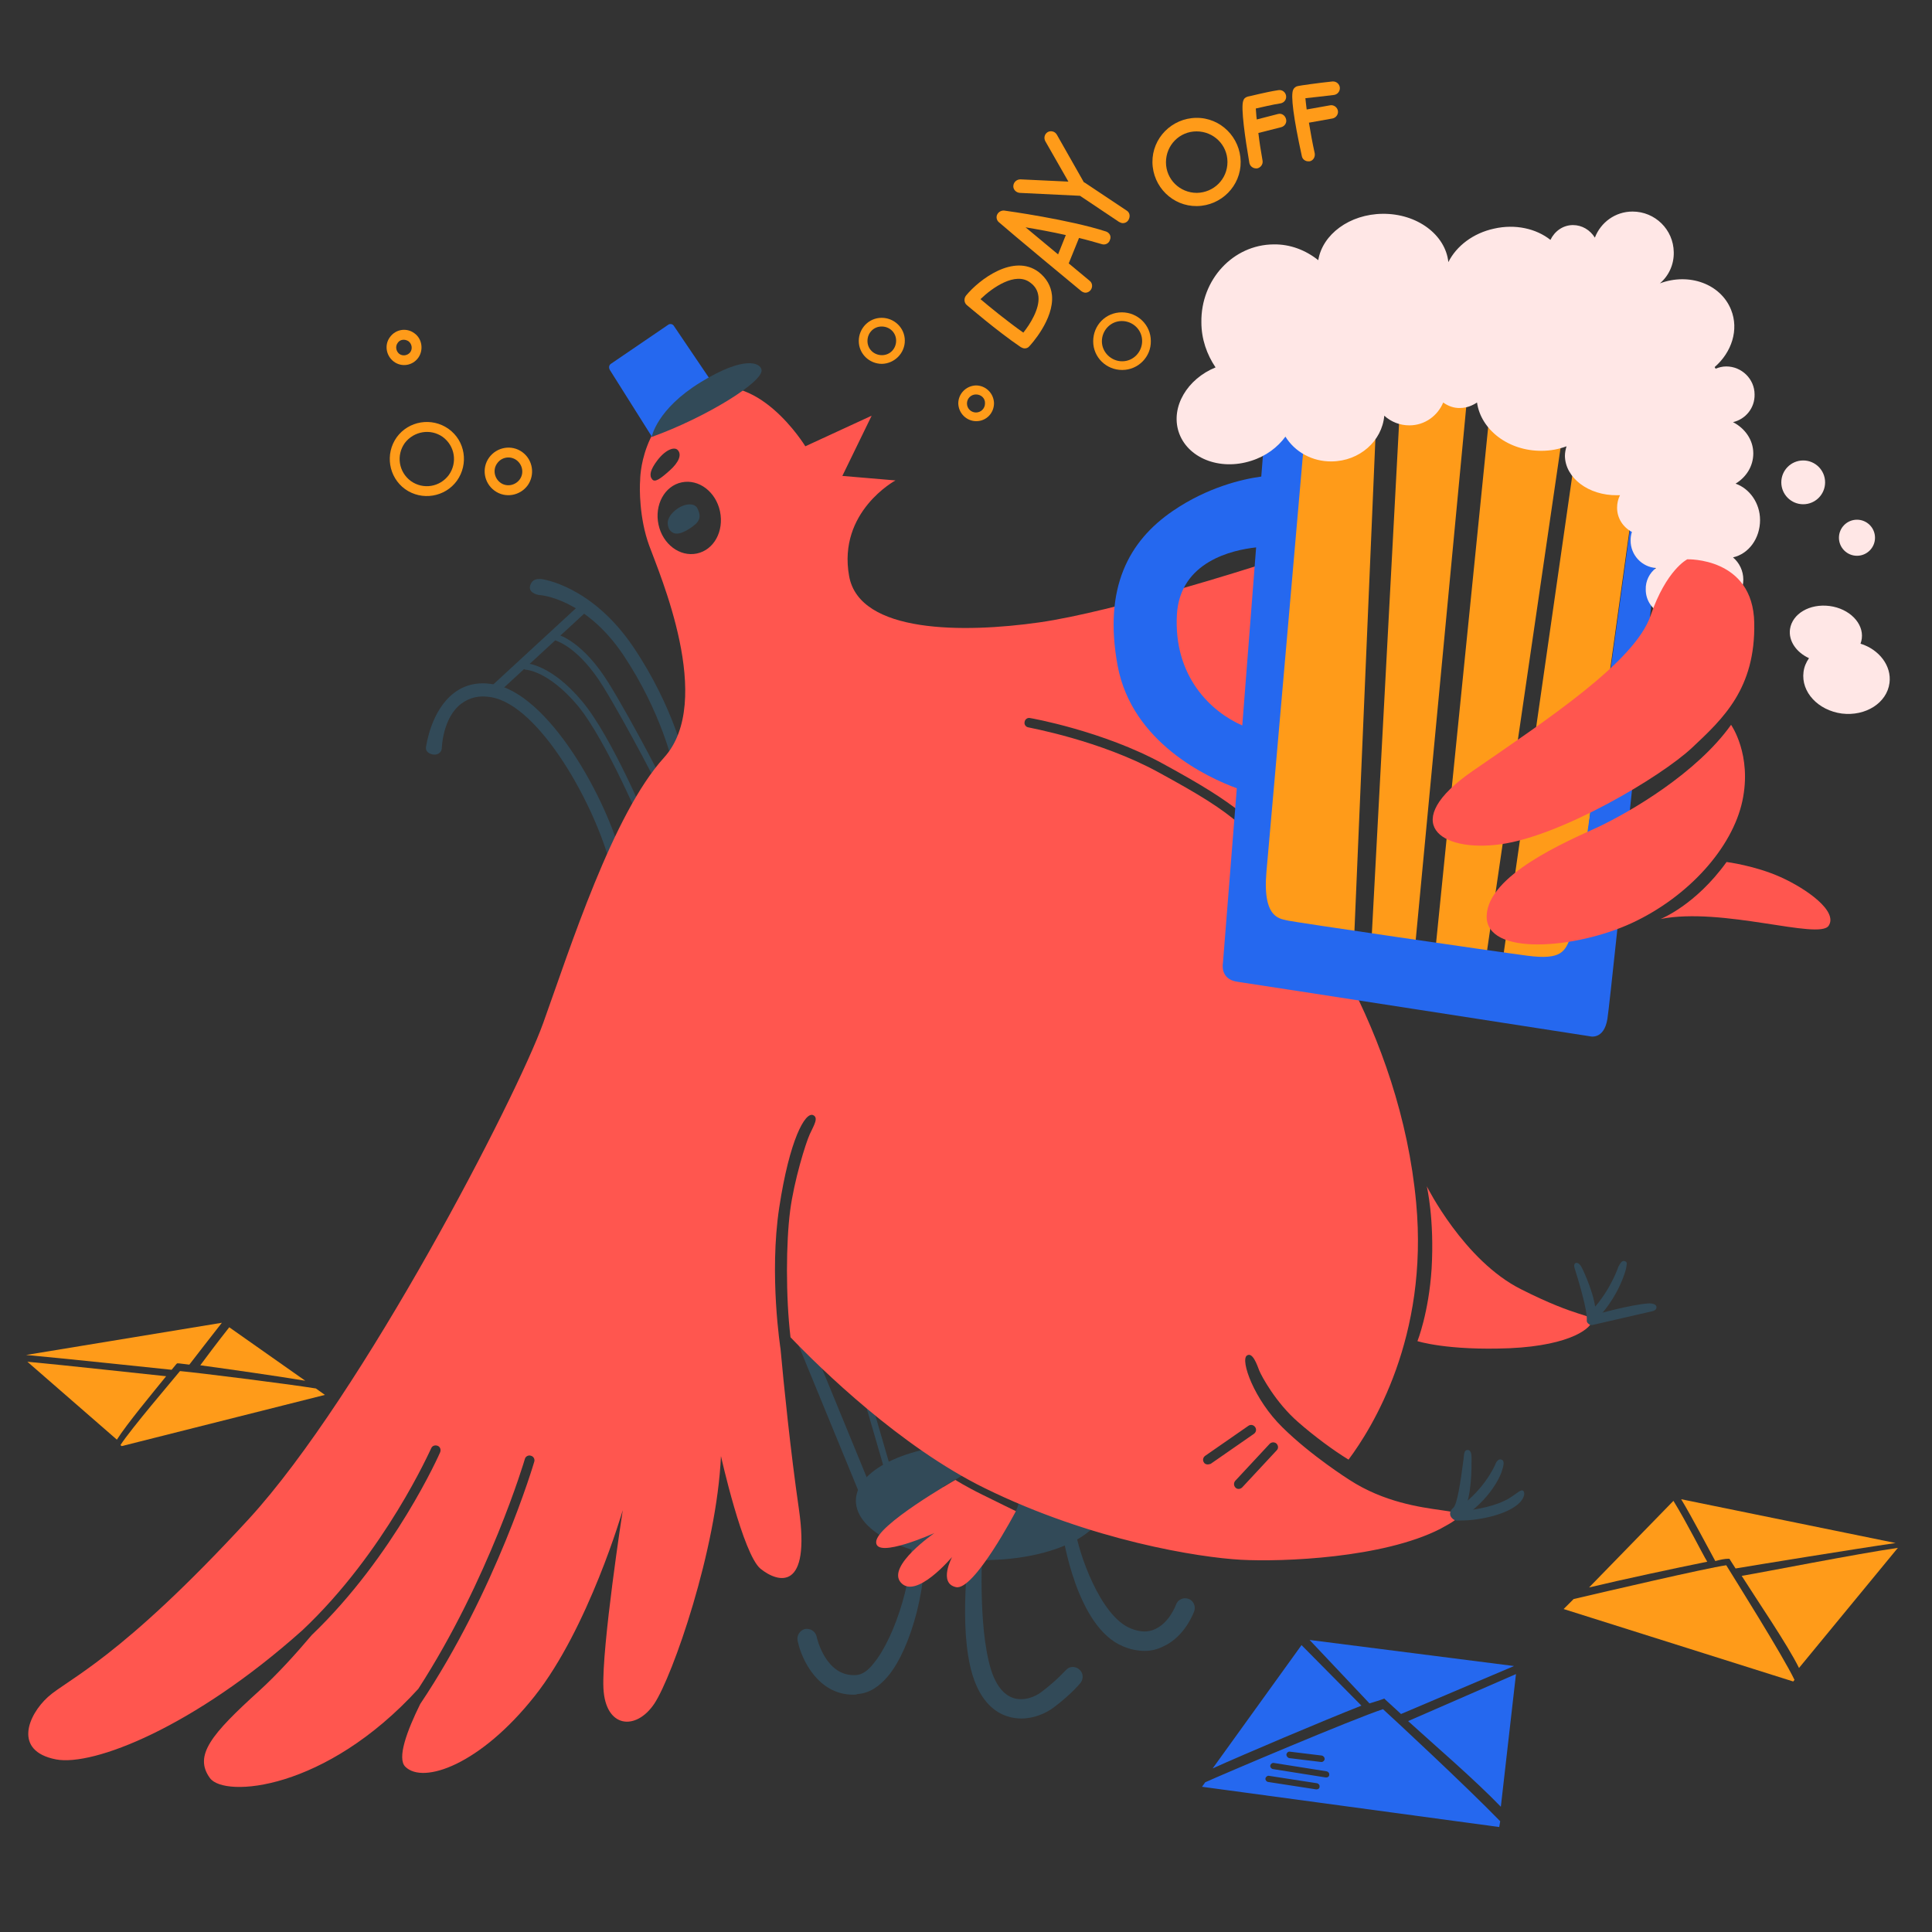 <?xml version="1.0" encoding="utf-8"?>
<!-- Generator: Adobe Illustrator 23.0.6, SVG Export Plug-In . SVG Version: 6.00 Build 0)  -->
<svg version="1.1" id="Layer_2_1_" xmlns="http://www.w3.org/2000/svg" xmlns:xlink="http://www.w3.org/1999/xlink" x="0px" y="0px" viewBox="0 0 600 600" style="enable-background:new 0 0 600 600;" xml:space="preserve">

<rect x="0" y="0" width="600" height="600" fill="#333333" stroke="none"/>

<g id="Layer_3">
</g>
<g>
	<g>
		<path d="M304.7,448.4c-21.3-0.3-38.7,7.6-38.9,17.5s17,18.3,38.4,18.6s38.7-7.6,38.9-17.5
			C343.2,457,326,448.7,304.7,448.4z M309,473.4c-2.5-1.6-3.6-5.5-6.1-7.1c-0.6-0.4-1.1-0.9-1.3-1.4c-0.9,0.3-2.1,0.1-2.9-0.4
			l-0.1-0.1c-1.2-0.6-5.7-1.2-5.7-2.7c0,0,9-5.1,8.3-5.1c-1.5,0,1.9,1.5,2.6,2.8c0.9-0.3,1.8-0.2,2.9,0.4c2.6,1.5,6,1,8.6,2.7
			C319.2,465.2,313,476,309,473.4z" style="fill:#324A58;"/>
		<g>
			<path d="M269.3,466.2c-0.8,0-1.5-0.5-1.9-1.2L248,417.8c-0.4-1,0.1-2.2,1.1-2.6s2.2,0.1,2.6,1.1l19.4,47.2
				c0.4,1-0.1,2.2-1.1,2.6C269.8,466.2,269.5,466.2,269.3,466.2z" style="fill:#324A58;"/>
		</g>
		<g>
			<path d="M275.6,456.8c-0.4,0-0.8-0.3-1-0.7l-7.2-24.8c-0.2-0.5,0.2-1.1,0.7-1.2c0.5-0.2,1.1,0.2,1.2,0.7l7.2,24.8
				c0.2,0.5-0.2,1.1-0.7,1.2C275.7,456.8,275.6,456.8,275.6,456.8z" style="fill:#324A58;"/>
		</g>
		<g>
			<path d="M265.1,526.3c-10.9,0.1-16.2-10.8-17.4-16.8c-0.3-1.6,0.7-3.2,2.3-3.6c1.6-0.3,3.2,0.7,3.6,2.3
				c0.1,0.6,2.9,12.7,12.3,12c1.8-0.1,3.6-1.3,5.4-3.6c6.7-8.1,13.2-28.2,11.6-42.1c-0.2-1.6-1-3.1,0.6-3.3c1.6-0.2,3.1,1,3.3,2.6
				c2.1,17.4-3.9,38.1-10.9,46.6c-2.9,3.5-6.1,5.5-9.6,5.7C265.9,526.3,265.5,526.3,265.1,526.3z" style="fill:#324A58;"/>
		</g>
		<g>
			<path d="M317.2,533.7c-1.4,0-2.9-0.2-4.4-0.7c-3.5-1.1-8.2-4.3-10.8-12.9c-4.5-14.8-1-39.3-0.9-40.3
				c0.2-1.6,0.7-2.8,2.3-2.7c1.6,0.2,1.8,1.7,1.7,3.3c0,0.2-1.5,24.3,2.6,37.9c1,3.4,3.1,7.7,6.9,9c3.3,1.1,6.9-0.3,8.9-1.9
				c4.9-3.7,7.3-6.6,7.4-6.6c1-1.3,2.9-1.5,4.2-0.4c1.3,1,1.5,2.9,0.5,4.2c-0.1,0.1-2.8,3.5-8.4,7.7
				C324.8,532.1,321.1,533.7,317.2,533.7z" style="fill:#324A58;"/>
		</g>
		<g>
			<path d="M355.6,512.7c-2.2,0-4.4-0.4-6.8-1.4c-14.5-5.9-18.7-34.3-18.9-35.6c-0.2-1.6,0.9-3.2,2.6-3.4
				c1.6-0.2,1.2,0.9,1.4,2.6c1,7.3,7.8,27,17.2,30.8c2.9,1.2,5.5,1.3,7.7,0.2c4.4-2,6.4-7.5,6.4-7.5c0.5-1.6,2.3-2.4,3.8-1.9
				c1.6,0.5,2.4,2.3,1.9,3.8c-0.1,0.3-2.8,7.9-9.6,11C359.5,512.2,357.6,512.7,355.6,512.7z" style="fill:#324A58;"/>
		</g>
		<g>
			<path d="M191.8,271c-0.9,0-1.7-0.6-2-1.5c-4.9-19.5-22.3-50.6-37.4-53c-3.6-0.6-6.5,0.1-9.1,2
				c-5.9,4.4-6.1,13.9-6.1,14c-0.1,1.1-1.3,2.3-3.2,1.7c-1.1-0.3-1.9-1.1-1.7-2.2c0.1-0.5,1.5-11.3,8.7-16.8
				c3.4-2.6,7.5-3.5,12.1-2.7c16.9,2.7,35.4,34.9,40.6,56c0.3,1.1-0.4,2.2-1.5,2.4C192.1,271,192,271,191.8,271z" style="fill:#324A58;"/>
		</g>
		<g>
			<path d="M211.1,239.6c-0.9,0-1.8-0.6-2-1.6c0-0.2-3.6-16.8-15.6-34.7c-11.8-17.5-25.7-18.5-25.9-18.5
				c-1.1-0.1-3.7-0.9-2.9-3.1c0.6-1.8,2-1.9,3.1-1.9c0.7,0,16.1,2.1,29,21.3c12.5,18.6,16.1,35.4,16.2,36.1c0.2,1.1-0.5,2.1-1.6,2.4
				C211.4,239.6,211.3,239.6,211.1,239.6z" style="fill:#324A58;"/>
		</g>
		<g>
			<path d="M153.6,215.7c-0.4,0-0.8-0.2-1.1-0.5c-0.6-0.6-0.5-1.6,0.1-2.1l26.9-24.8c0.6-0.6,1.6-0.5,2.1,0.1
				c0.6,0.6,0.5,1.6-0.1,2.1l-26.9,24.8C154.3,215.5,153.9,215.7,153.6,215.7z" style="fill:#324A58;"/>
		</g>
		<g>
			<path d="M206.5,247c-0.4,0-0.7-0.2-0.9-0.5c-0.1-0.2-10.6-20.8-18.3-33.3c-7.6-12.3-14.5-14.1-14.5-14.2
				c-0.5-0.1-0.9-0.7-0.7-1.2c0.1-0.5,0.7-0.9,1.2-0.7c0.3,0.1,7.7,2.1,15.7,15c7.8,12.6,18.3,33.3,18.4,33.5
				c0.2,0.5,0.1,1.1-0.4,1.3C206.8,246.9,206.7,247,206.5,247z" style="fill:#324A58;"/>
		</g>
		<g>
			<path d="M201.1,258.9c-0.4,0-0.8-0.2-0.9-0.6c-0.1-0.3-11.8-28.4-20.9-39.3c-9-10.6-15.8-11-15.9-11
				c-0.6,0-1-0.5-1-1c0-0.6,0.5-1,1-1c0.3,0,7.8,0.4,17.3,11.7c9.4,11.1,20.8,38.7,21.2,39.8c0.2,0.5,0,1.1-0.5,1.3
				C201.3,258.9,201.2,258.9,201.1,258.9z" style="fill:#324A58;"/>
		</g>
	</g>
	<g>
		<path d="M440.2,416.5c0,0,3.5-8.7,4.4-22.5c0.9-15.5-1.5-25.6-1.5-25.6s11.5,23.1,29.3,32c17.8,9,21.9,7.7,22,9.7
			s-6,7.7-25.5,8.6C449.4,419.5,440.2,416.5,440.2,416.5z" style="fill:#FF564F;"/>
		<path d="M296.7,459.6c0,0,3.3,2.1,8.4,4.6c4.4,2.2,10.4,5.1,10.4,5.1s-13,24.8-18.6,23.6c-5.6-1.2-1.2-9.4-1.2-9.4
			s-11.3,13.5-16,7.9c-4.3-5.1,10.5-15.3,10.5-15.3s-18,8.1-18.1,2.9C271.8,473.8,296.7,459.6,296.7,459.6z" style="fill:#FF564F;"/>
		<path d="M419.1,459.6L419.1,459.6c0,0-11.9-7.5-20.8-16.3c-8.9-8.7-13.1-20.8-11.1-22.3c1.8-1.3,3.2,2.9,3.9,4.7
			c0.7,1.7,5.1,9.9,12,15.9c5,4.4,11.1,8.9,15.7,11.7c7.4-9.9,24.9-38,21-79.8c-4.9-52.8-34.6-96.1-54.5-117.1v-0.2
			c-6.1-5.3-12.6-9.3-25.6-16.4c-18.1-9.9-40.1-13.8-40.3-13.9c-0.8-0.1-1.4-0.9-1.2-1.7c0.1-0.8,0.9-1.4,1.7-1.2
			c0.2,0,22.7,4,41.3,14.2c11.9,6.5,18.5,10.6,24.4,15.3l4.8-76.8c0,0-44.4,14.3-67.7,17.6s-55.8,3.5-59-14.4
			c-3.6-20,14.4-29.7,14.4-29.7l-16.5-1.4l9.1-18.7l-20.6,9.5c0,0-15.2-25-33.3-16.8c-18.2,8.1-18,27.4-18,27.4
			c-0.2,2.3-0.3,11.7,2.8,20.2c3.1,8.6,20.5,48.4,4.6,65.9s-29.2,59.3-37.5,82.4s-56.1,115.5-91.4,154
			c-40.2,43.7-56.2,49.7-62.4,55.3S4,543.8,17.4,546.4c11.5,2.2,42.7-9.9,76.5-40.1l0,0c25.8-24.3,39.8-56.2,40-56.5
			c0.3-0.8,1.2-1.1,2-0.8c0.8,0.3,1.1,1.2,0.8,2c-0.1,0.3-14.2,32.2-39.9,56.8c-4.9,5.8-10.6,12.1-16.3,17.3
			c-14.9,13.5-20.4,20.1-15.3,27.1c4.5,6.2,35.9,3.9,64.7-27.7c22-34,33-71,33.1-71.4c0.2-0.8,1.1-1.3,1.9-1c0.8,0.2,1.3,1.1,1,1.9
			c-0.1,0.4-11.8,40-35.4,75.2c-4.1,8.3-7.3,16.9-4.6,19.5c5.6,5.5,23.3-0.7,40.1-21.9s27.4-57.8,27.4-57.8s-6.6,42.8-6,55.3
			c0.6,12.4,10.1,13.3,15.8,4.8c5.7-8.6,19.4-47.8,20.7-76.9c0,0,6.8,30.5,12.3,35c5.6,4.5,15.6,7,11.9-18.6
			c-2.6-17.9-4.7-38.7-5.7-49.7l0,0c0,0-3.6-22.9-0.4-43.9c3.2-21,8-29.7,10.5-28.7c1.8,0.8,0.3,3.1-1,5.9s-4.9,14.5-6.1,23.7
			c-1.3,9.9-1.4,26.8,0.1,39.4c9.2,9.6,34.1,34,60.4,46.9c33.2,16.3,66.6,21.5,79.5,22.2s44.1-0.5,61.9-9.6
			C464.3,465.7,440.5,473.5,419.1,459.6z M202.5,148.8c-0.9-1.1-0.6-2.9,1.7-5.9c2.7-3.5,5.4-4.2,6.3-3.1c1.3,1.4,0.3,3.8-2.5,6.3
			C205.1,148.7,203.3,150,202.5,148.8z M216.4,171.9c-5.3,1.1-10.6-2.9-11.9-9c-1.3-6.1,1.9-12,7.2-13.1s10.6,2.9,11.9,9
			C224.9,165,221.7,170.8,216.4,171.9z M375.1,454.8c-0.5,0-1-0.2-1.2-0.6c-0.5-0.7-0.3-1.6,0.4-2.1l13.4-9.3
			c0.7-0.5,1.6-0.3,2.1,0.4c0.5,0.7,0.3,1.6-0.4,2.1l-13.4,9.3C375.6,454.7,375.4,454.8,375.1,454.8z M396.5,450.4l-10.7,11.5
			c-0.3,0.3-0.7,0.5-1.1,0.5s-0.7-0.1-1-0.4c-0.6-0.6-0.6-1.5-0.1-2.1l10.7-11.5c0.6-0.6,1.5-0.6,2.1-0.1
			C397,448.9,397.1,449.8,396.5,450.4z" style="fill:#FF564F;"/>
		<path d="M209.8,158.4c2.6-2.1,5.9-2.4,6.8-0.5c1.4,2.9,0.6,4.3-2.5,6.3s-5.1,2-6.3,0.1
			C207.1,162.8,206.9,160.8,209.8,158.4z" style="fill:#324A58;"/>
		<path d="M189.7,113l17.9-12.2c0.5-0.3,1.2-0.2,1.6,0.3l14,20.7l-20.7,13.9l-13.1-20.8
			C189,114.2,189.1,113.4,189.7,113z" style="fill:#2568EF;"/>
		<path d="M202.4,135.7c0,0,1.5-8.6,15.2-17s18.5-6,18.9-3.9C237.3,118.5,219.1,129.7,202.4,135.7z" style="fill:#324A58;"/>
		<g>
			<path d="M494.3,411.5c-0.4,0-0.7-0.1-1-0.4c-0.4-0.3-0.6-0.8-0.5-1.2c0.2-3.1-2.7-12.6-3.8-16.1
				c-0.6-1.8,1.1-2.4,2.2-0.2c0.6,1.1,4.4,9.2,4.4,14.6c0,0,10.7-3,16.2-3.4c0.8-0.1,2.4,0.1,2.6,0.9s-0.4,1.3-1.2,1.5l-18.7,4.3
				C494.6,411.5,494.5,411.5,494.3,411.5z" style="fill:#324A58;"/>
		</g>
		<g>
			<path d="M495.6,409.3c-0.4,0-0.7-0.1-1-0.4c-0.6-0.6-0.7-1.5-0.1-2.1c5.8-6.3,8.1-13.4,8.1-13.4
				c0.7-1.3,1.2-2.1,2.1-1.7c0.8,0.3,0.5,1,0.2,2.6c-0.1,0.4-2,7.7-8.2,14.5C496.4,409.1,496,409.3,495.6,409.3z" style="fill:#324A58;"/>
		</g>
		<g>
			<path d="M454,472.2c-0.4,0-0.8,0-1.1,0c-1.4-0.1-2.2-0.7-2.5-1.6c-0.1-0.5-0.2-1.4,0.9-2.3c1.3-1.1,2.3-8.3,3.2-15
				c0.2-1.6,0.1-3,1.3-3c1.3,0,1.2,2.1,1.2,3c0,2.3,0.1,11.1-2.3,15.8c4.3-0.2,9.8-1.6,12.9-3.2c2.8-1.4,4.5-3.4,5.3-3
				s0.6,2-0.7,3.5C468.5,470.5,458.9,472.2,454,472.2z" style="fill:#324A58;"/>
		</g>
		<g>
			<path d="M452.4,472.2c-0.5,0-1.1-0.3-1.4-0.8c-0.5-0.8-0.2-1.7,0.5-2.2c9.1-5.7,12.6-13.9,12.7-14
				c0.3-0.8,0.9-2.3,2.1-1.9s0.5,2.3,0,3.9c-0.1,0.4-3,8.4-13,14.7C452.9,472.1,452.7,472.2,452.4,472.2z" style="fill:#324A58;"/>
		</g>
		<g>
			<path d="M273.9,113c-3.9,0-7.2-3.1-7.2-7.1c0-3.9,3.1-7.2,7.1-7.2c3.9,0,7.2,3.1,7.2,7.1
				C281,109.7,277.8,112.9,273.9,113z M273.8,101.4c-2.5,0-4.4,2-4.4,4.5s2,4.4,4.5,4.4s4.4-2,4.4-4.5S276.3,101.4,273.8,101.4z" style="fill:#FF9B19;"/>
		</g>
		<g>
			<path d="M303.2,130.8c-3,0-5.5-2.4-5.6-5.5c0-3,2.4-5.5,5.5-5.6c3,0,5.5,2.4,5.6,5.5
				C308.7,128.3,306.3,130.8,303.2,130.8z M303.1,122.5c-1.6,0-2.8,1.3-2.8,2.8c0,1.6,1.3,2.8,2.8,2.8c1.6,0,2.8-1.3,2.8-2.8
				C306,123.7,304.7,122.5,303.1,122.5z" style="fill:#FF9B19;"/>
		</g>
		<g>
			<path d="M348.5,114.9c-4.9,0-9-3.9-9-8.9s3.9-9,8.9-9c4.9,0,9,3.9,9,8.9C357.5,110.8,353.5,114.9,348.5,114.9z
				 M348.4,99.7c-3.5,0-6.2,2.9-6.2,6.3s2.9,6.2,6.3,6.2c3.5,0,6.2-2.9,6.2-6.3C354.7,102.4,351.8,99.7,348.4,99.7z" style="fill:#FF9B19;"/>
		</g>
	</g>
	<g>
		<polygon points="405,118.6 427.9,118.4 420.4,294.6 386.8,289.8 		" style="fill:#FF9B19;"/>
		<polygon points="435.2,118.3 425.8,294.5 439.2,296.8 456.4,115.3 		" style="fill:#FF9B19;"/>
		<polygon points="463.1,123.4 445.6,296.7 461.4,298.1 486.7,125 		" style="fill:#FF9B19;"/>
		<polygon points="490.2,134.4 466.3,300.8 488.1,302.5 493.9,252.3 509.9,136.8 		" style="fill:#FF9B19;"/>
		<path d="M509.5,140.5c0,0-19.8,145.2-21.6,150.1s-2.9,7.6-13.6,6.2s-72.2-10.4-74.3-10.9c-2.1-0.6-8-0.2-6.7-15.1
			c1.6-17.6,12.7-145.2,12.7-145.2l-12.7,2.2l-1.6,20.2c-5.9,0.8-16.7,3.3-27.5,10.7c-13.6,9.3-21.6,23.8-17.1,48.1
			c4.5,23.9,28,34.7,37,38l-4.3,54.2c0,0-1.1,5.1,4.5,5.9s109.3,16.9,109.3,16.9s4.5,1.4,5.6-5.4s17.6-167.2,17.6-167.2L509.5,140.5
			z M365.5,190.8c1-16.4,17.2-20,24.6-20.8l-4.3,55.3C376.2,221.1,364.4,210.2,365.5,190.8z" style="fill:#2568EF;"/>
		<path d="M546.6,161.5c0-5.3-3.3-9.8-7.6-11.3c3.3-2,5.5-5.4,5.5-9.4c0-4.2-2.6-7.8-6.3-9.7c3.9-0.9,6.8-4.4,6.7-8.6
			c0-4.8-4-8.7-8.8-8.7c-1.2,0-2.3,0.3-3.3,0.7l-0.3-0.5c5.3-4.6,7.6-11.6,5.1-17.8c-3.2-8-13-11.6-22.1-8.2
			c2.7-2.3,4.4-5.8,4.3-9.7c-0.1-7-5.8-12.6-12.8-12.6c-5.4,0-9.9,3.4-11.7,8.1c-1.5-2.4-4-3.9-6.8-3.9c-3.1,0-5.7,1.9-7,4.6
			c-4.4-3.5-10.9-5-17.5-3.5c-6.5,1.4-11.7,5.4-14.2,10.4c-0.9-8.5-9.7-15.1-20.4-15c-10.3,0.1-18.7,6.4-20,14.4
			c-3.9-3.1-8.7-5-13.9-4.9c-12.5,0.1-22.6,10.9-22.4,24.2c0,5.2,1.7,10,4.4,14c-8.8,3.6-13.9,12.2-11.5,19.9
			c2.6,8.2,12.7,12.3,22.6,9.1c4.5-1.4,8.2-4.2,10.6-7.5c2.9,4.7,8.3,7.8,14.4,7.7c8.6-0.1,15.6-6.3,16.3-14.2c2.1,1.9,4.8,3,7.8,3
			c4.8,0,8.8-3,10.5-7.1c1.5,1.1,3.4,1.8,5.3,1.7c1.9,0,3.7-0.7,5.2-1.7c1.2,8.5,9.8,15.1,20.1,15c2.7,0,5.3-0.5,7.7-1.4
			c-0.3,1-0.5,2-0.5,3c0.1,6.8,7.3,12.3,16.2,12.2c0.3,0,0.6,0,0.9,0c-0.6,1.2-0.9,2.5-0.9,3.9c0,3.2,1.8,6,4.6,7.5
			c-0.3,0.9-0.4,1.8-0.4,2.7c0,4.5,3.5,8.2,7.9,8.5c-2,1.5-3.3,4-3.2,6.7c0,3.2,1.8,5.9,4.4,7.3c-1.5,1.6-2.4,3.7-2.4,6.1
			c0,4.8,3.9,8.6,8.7,8.6s8.6-3.9,8.6-8.7c0-2.3-1-4.4-2.5-6l0.4-0.5c0.7,0.1,1.5,0.2,2.2,0.2c6.1-0.1,10.9-4.6,10.9-10.1
			c0-2.7-1.2-5.2-3.2-6.9C543.1,172,546.6,167.2,546.6,161.5z" style="fill:#FFE7E6;"/>
		<circle cx="560" cy="149.8" r="6.8" style="fill:#FFE7E6;"/>
		<circle cx="576.7" cy="167" r="5.6" style="fill:#FFE7E6;"/>
		<path d="M586.8,212.1c0.7-5.3-3.2-10.4-9-12.2c0.2-0.5,0.3-1,0.4-1.6c0.6-4.8-3.9-9.3-10-10.1
			c-6.2-0.8-11.6,2.4-12.3,7.2c-0.5,3.7,2,7.2,5.9,9c-0.9,1.3-1.5,2.7-1.7,4.3c-0.8,6.2,4.5,11.9,11.9,12.9
			C579.4,222.5,586,218.3,586.8,212.1z" style="fill:#FFE7E6;"/>
	</g>
	<g>
		<path d="M429.4,527.7l0.5-0.2l0.4,0.4c0.3,0.3,2.1,1.9,4.8,4.4l35.1-14.9l-63.5-8.1l18.6,19.7
			C427.1,528.5,428.5,528,429.4,527.7z" style="fill:#2568EF;"/>
		<path d="M466.1,561.1l4.7-41.2l-33.5,14.6C445.2,541.7,457.8,552.5,466.1,561.1z" style="fill:#2568EF;"/>
		<path d="M422.8,529.7l-18.6-18.8l-27.6,38.3C386.1,544.9,410.4,534.6,422.8,529.7z" style="fill:#2568EF;"/>
		<path d="M429.5,530.8c-9.2,3-49.7,20.2-55.2,22.7l-1,1.4l92.3,12.5l0.3-1.8C455,554.4,432.8,533.8,429.5,530.8z
			 M400.6,544l9.9,1.2c0.5,0.1,0.9,0.6,0.9,1.1c-0.1,0.5-0.5,0.9-1,0.9h-0.1l-9.9-1.2c-0.5-0.1-0.9-0.6-0.9-1.1
			C399.6,544.3,400.1,543.9,400.6,544z M408.9,555.7c-0.1,0-0.1,0-0.2,0l-14.9-2.3c-0.5-0.1-0.9-0.6-0.8-1.1s0.6-0.9,1.1-0.8
			l14.9,2.3c0.5,0.1,0.9,0.6,0.8,1.1C409.8,555.4,409.4,555.7,408.9,555.7z M411.9,552c-0.1,0-0.1,0-0.2,0l-16.4-2.6
			c-0.5-0.1-0.9-0.6-0.8-1.1s0.6-0.9,1.1-0.8l16.4,2.6c0.5,0.1,0.9,0.6,0.8,1.1C412.8,551.7,412.4,552,411.9,552z" style="fill:#2568EF;"/>
	</g>
	<g>
		<path d="M540.9,489.4c4.8,7.6,14.2,21.3,17.8,28.6l30.7-37.3C576.9,482.5,547.5,488.3,540.9,489.4z" style="fill:#FF9B19;"/>
		<path d="M530.2,485c-1.7-2.8-6.2-11.9-10.5-18.9L493.5,493C503.5,490.6,520.3,487,530.2,485z" style="fill:#FF9B19;"/>
		<path d="M536.1,486.1c-6.3,0.9-37.6,8.2-47.4,10.5l-3.1,3.1l71.3,22.5l0.4-0.5C553.7,514.2,538.5,490,536.1,486.1z" style="fill:#FF9B19;"/>
		<path d="M536.5,484.1h0.6l0.3,0.5c0.1,0.2,0.7,1.1,1.6,2.5c5.3-0.9,37.2-6.1,49.7-7.9l-66.6-13.6
			c3,4.9,9.2,16.7,10.6,19.2C534.5,484.3,535.8,484.1,536.5,484.1z" style="fill:#FF9B19;"/>
	</g>
	<g>
		<path d="M51.6,427.4c-4.2,5.2-12.2,14.8-15.3,19.7L8.5,422.9C19.5,423.9,45.6,426.8,51.6,427.4z" style="fill:#FF9B19;"/>
		<path d="M62.2,424c1.4-1.9,5.2-7,9-11.8l23.6,16.6C85.8,427.3,71,425.2,62.2,424z" style="fill:#FF9B19;"/>
		<path d="M55.9,425.8c5.6,0.5,33.5,4,42.2,5.4l2.8,2l-63.1,15.9l-0.4-0.3C40.6,443.8,53.8,428.4,55.9,425.8z" style="fill:#FF9B19;"/>
		<path d="M55.5,423.4H55l-0.3,0.3c-0.1,0.1-0.6,0.7-1.4,1.7c-4.8-0.5-34.1-3.6-45.2-4.6l60.8-10
			c-2.6,3.3-8.8,11.3-10.1,13C57.3,423.6,56.1,423.5,55.5,423.4z" style="fill:#FF9B19;"/>
	</g>
	<g>
		<g>
			<path d="M141.9,149.3c-3.7,5.1-10.9,6.3-16.1,2.6c-5.1-3.7-6.3-10.9-2.6-16.1c3.7-5.1,10.9-6.3,16.1-2.6
				S145.6,144.1,141.9,149.3z M125.7,137.6c-2.7,3.8-1.9,9,1.9,11.8c3.8,2.7,9,1.9,11.8-1.9c2.7-3.8,1.9-9-1.9-11.8
				C133.7,133,128.5,133.9,125.7,137.6z" style="fill:#FF9B19;"/>
		</g>
		<g>
			<path d="M163.9,150.7c-2.4,3.3-7,4.1-10.3,1.7c-3.3-2.4-4.1-7-1.7-10.3s7-4.1,10.3-1.7S166.2,147.4,163.9,150.7z
				 M154.4,143.9c-1.4,1.9-0.9,4.6,1,6s4.6,0.9,6-1s0.9-4.6-1-6S155.8,141.9,154.4,143.9z" style="fill:#FF9B19;"/>
		</g>
		<g>
			<path d="M129.9,111.1c-1.8,2.5-5.2,3-7.6,1.2s-3-5.2-1.2-7.6c1.8-2.5,5.2-3,7.6-1.2
				C131.1,105.2,131.6,108.7,129.9,111.1z M123.5,106.5c-0.8,1.1-0.5,2.6,0.5,3.4c1.1,0.8,2.6,0.5,3.4-0.5c0.8-1.1,0.5-2.6-0.5-3.4
				C125.7,105.2,124.2,105.4,123.5,106.5z" style="fill:#FF9B19;"/>
		</g>
	</g>
	<g>
		<path d="M322.6,84.5c-7.8-5.9-18.6,2.4-22.6,7.3c-0.7,0.9-0.6,2.2,0.2,2.9c0.4,0.3,9.3,8,16.8,13.1
			c0.4,0.2,0.8,0.4,1.2,0.4c0.6,0,1.1-0.2,1.5-0.7c0.3-0.3,7.7-8.3,7-15.8C326.4,88.8,325,86.4,322.6,84.5z M317.8,103.3
			c-5.1-3.6-10.6-8.1-13.3-10.4c3.6-3.5,10.9-8.7,15.5-5.1c1.5,1.1,2.3,2.5,2.5,4.3C322.9,95.9,319.9,100.7,317.8,103.3z" style="fill:#FF9B19;"/>
		<path d="M343.5,71.9c-11.4-3.7-30.8-6.4-31.6-6.5c-0.9-0.1-1.8,0.4-2.2,1.2c-0.4,0.8-0.2,1.8,0.5,2.4
			c3.4,3,24.7,20.7,25.6,21.4c0.4,0.3,0.9,0.5,1.3,0.5c0.6,0,1.2-0.3,1.6-0.8c0.7-0.9,0.6-2.2-0.3-2.9c-0.1-0.1-2.8-2.3-6.5-5.4
			l3.2-7.9c2.5,0.6,4.9,1.3,7,1.9c1.1,0.4,2.3-0.2,2.6-1.3C345.2,73.4,344.6,72.3,343.5,71.9z M328.6,79c-3.4-2.8-7.1-5.9-10.1-8.4
			c3.6,0.6,8.1,1.4,12.5,2.4L328.6,79z" style="fill:#FF9B19;"/>
		<path d="M349.9,65.4L337,56.8c-0.1-0.1-0.2-0.1-0.4-0.2l-8.4-14.8c-0.6-1-1.8-1.3-2.8-0.8c-1,0.6-1.3,1.8-0.8,2.8
			l7.2,12.6l-14.9-0.7c-1.1,0-2.1,0.8-2.2,2c-0.1,1.1,0.8,2.1,2,2.2l18.6,0.9h0.1l0,0l12.1,8.1c0.4,0.2,0.8,0.4,1.2,0.4
			c0.7,0,1.3-0.3,1.7-0.9C351.1,67.3,350.9,66,349.9,65.4z" style="fill:#FF9B19;"/>
		<path d="M371.5,36.6c-7.6,0.1-13.7,6.3-13.6,13.8c0.1,7.6,6.3,13.7,13.8,13.6c7.6-0.1,13.7-6.3,13.6-13.8
			S379.1,36.5,371.5,36.6z M371.7,59.9c-5.3,0-9.6-4.2-9.6-9.5s4.2-9.6,9.5-9.6s9.6,4.2,9.6,9.5S377,59.8,371.7,59.9z" style="fill:#FF9B19;"/>
		<path d="M396.9,35.4l-6.6,1.7c-0.2-1.4-0.2-2.6-0.3-3.4c1.8-0.4,5.1-1.2,7.7-1.6c1.1-0.2,1.9-1.2,1.7-2.4
			c-0.2-1.1-1.2-1.9-2.4-1.7c-4,0.6-9.2,2-9.5,2c-0.7,0.2-1.2,0.6-1.4,1.3c-0.8,2.1,0.6,11.7,1.9,19.3c0.2,1,1.1,1.7,2.1,1.7
			c0.1,0,0.2,0,0.3,0c1.1-0.2,1.9-1.3,1.7-2.4c-0.5-2.8-1-5.9-1.3-8.6l7.1-1.8c1.1-0.3,1.8-1.4,1.5-2.5
			C399.1,35.8,398,35.1,396.9,35.4z" style="fill:#FF9B19;"/>
		<path d="M414.2,29.5c1.1-0.1,2-1.1,1.9-2.3c-0.1-1.1-1.1-2-2.3-1.9c-4,0.4-10.3,1.3-10.6,1.4
			c-0.7,0.1-1.3,0.5-1.6,1.2c-0.8,1.7,0.1,8.7,2.7,20.6c0.2,1,1.1,1.6,2,1.6c0.1,0,0.3,0,0.4,0c1.1-0.2,1.8-1.3,1.6-2.5
			c-0.7-3.1-1.3-6.5-1.8-9.5l7.3-1.3c1.1-0.2,1.9-1.3,1.7-2.4c-0.2-1.1-1.3-1.9-2.4-1.7l-7.3,1.3c-0.2-1.4-0.3-2.7-0.4-3.5
			C407.6,30.3,411.5,29.8,414.2,29.5z" style="fill:#FF9B19;"/>
	</g>
	<g>
		<path d="M524,173.7c0,0,20.4-0.7,20.8,19.7s-9.6,29.7-19.3,38.8s-40.6,27.4-59.5,30s-31.8-6.8-8.6-22.8
			s50.3-33.9,55.2-48.2C517.5,176.9,524,173.7,524,173.7z" style="fill:#FF564F;"/>
		<path d="M537.6,225.1c0,0,6.6,9.3,3.5,23.7c-3.1,14.4-16.6,29.6-34.2,37.8s-45.6,10.4-45.2-2.2s24.4-22.9,34.7-27.6
			C506.5,252,526.9,240.1,537.6,225.1z" style="fill:#FF564F;"/>
		<path d="M515.7,285.4c0,0,10.8-4.2,20.5-17.7c0,0,8.8,1.1,16.8,4.7s17.9,10.6,14.9,15.1S535,281.6,515.7,285.4z" style="fill:#FF564F;"/>
	</g>
</g>
</svg>

